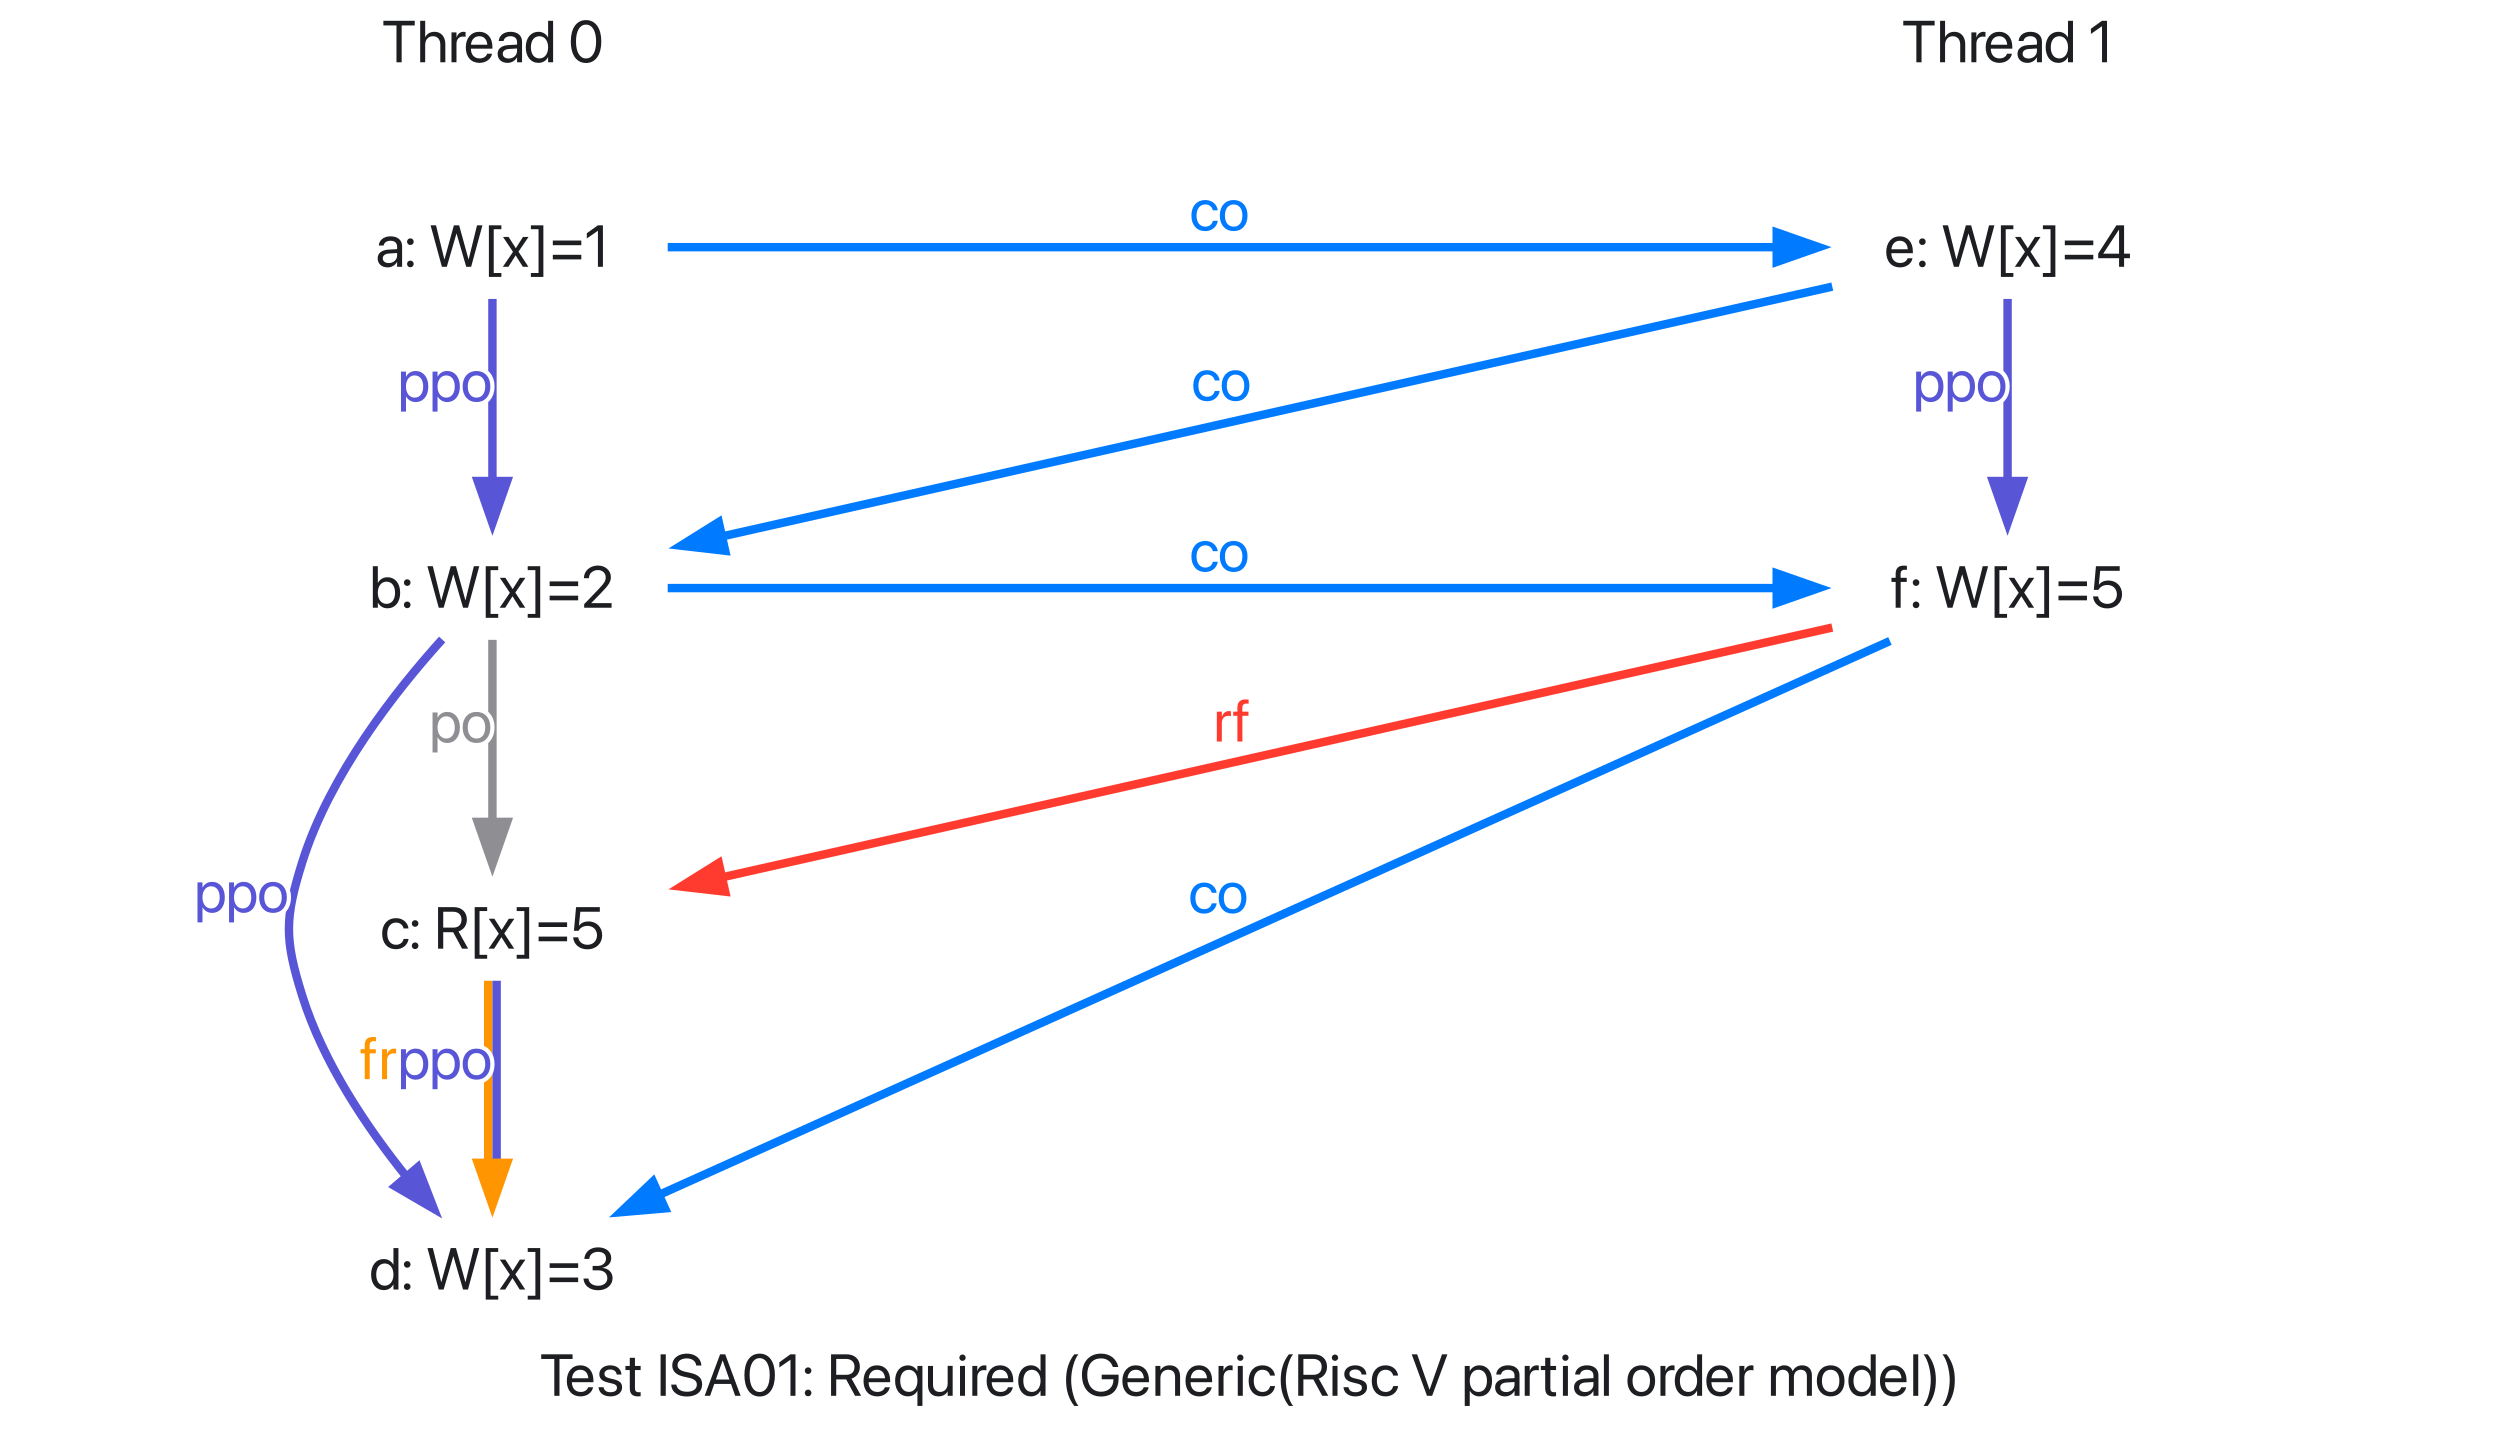 <svg xmlns="http://www.w3.org/2000/svg" xmlns:xlink="http://www.w3.org/1999/xlink" width="594" height="340"><defs><path id="c" d="M3.453 0h1.23v-8.758h3.11v-1.105H.343v1.105h3.11Zm0 0"/><path id="d" d="M3.7.137c1.55 0 2.714-.93 2.945-2.106l.015-.07H5.488l-.02.062c-.202.61-.84 1.059-1.741 1.059-1.266 0-2.07-.852-2.098-2.316h5.117v-.438c0-2.133-1.18-3.574-3.121-3.574s-3.2 1.512-3.2 3.71v.009C.426-1.293 1.657.137 3.7.137m-.083-6.332c1.04 0 1.805.652 1.922 2.03H1.65c.128-1.323.937-2.03 1.968-2.03m0 0"/><path id="e" d="M3.297.137c1.586 0 2.762-.875 2.762-2.121v-.004c0-1.012-.52-1.582-1.957-1.93l-1.13-.273c-.784-.192-1.105-.528-1.105-1.012v-.008c0-.629.531-1.043 1.395-1.043.883 0 1.406.457 1.504 1.149l.007.046h1.133l-.008-.09C5.813-6.335 4.82-7.245 3.262-7.245c-1.54 0-2.614.867-2.614 2.09v.008c0 1.027.653 1.648 1.993 1.968l1.125.274c.808.199 1.074.484 1.074 1v.004c0 .644-.574 1.047-1.54 1.047-.968 0-1.495-.418-1.64-1.13l-.012-.066H.457l.008.063C.609-.718 1.62.137 3.297.137m0 0"/><path id="f" d="M3.082.137c.234 0 .488-.028.637-.047v-.965c-.102.008-.239.027-.383.027-.637 0-.969-.21-.969-.972v-4.305H3.72v-.984H2.367v-1.922h-1.23v1.922H.097v.984h1.04v4.313c0 1.359.64 1.949 1.945 1.949m0 0"/><path id="h" d="M.957 0h1.23v-9.863H.958Zm0 0"/><path id="i" d="M4.184.164c2.257 0 3.644-1.11 3.644-2.86v-.003c0-1.504-.848-2.324-2.871-2.77l-1.094-.238c-1.285-.281-1.879-.79-1.879-1.594v-.008c0-.949.86-1.578 2.18-1.586 1.25 0 2.09.594 2.242 1.602l.012.094h1.23l-.003-.102c-.11-1.613-1.52-2.726-3.446-2.726-2.031 0-3.469 1.132-3.472 2.754v.007c0 1.442.902 2.309 2.828 2.735l1.093.238c1.356.3 1.922.785 1.922 1.652v.008c0 1.02-.894 1.66-2.316 1.66-1.43 0-2.387-.605-2.531-1.597l-.012-.098H.48l.003.098C.61-.883 2.051.164 4.184.164m0 0"/><path id="j" d="M.172 0h1.293l.996-2.824h3.973L7.43 0h1.293L5.059-9.863H3.844Zm4.266-8.387h.027L6.063-3.87H2.836Zm0 0"/><path id="k" d="M4.238.164c2.27 0 3.63-1.96 3.63-5.094v-.011c0-3.133-1.36-5.086-3.63-5.086S.621-8.074.621-4.941v.011C.621-1.797 1.97.164 4.238.164m0-1.074C2.734-.91 1.86-2.453 1.86-4.93v-.011c0-2.477.875-4.008 2.38-4.008 1.503 0 2.394 1.531 2.394 4.008v.011c0 2.477-.89 4.02-2.395 4.02m0 0"/><path id="l" d="M3.316 0h1.188v-9.863H3.3L.676-7.977v1.235L3.289-8.56h.027Zm0 0"/><path id="m" d="M1.504-5.195a.774.774 0 0 0 .781-.782.77.77 0 0 0-.781-.777.767.767 0 0 0-.777.777c0 .438.34.782.777.782m0 5.293a.774.774 0 0 0 .781-.782.774.774 0 0 0-.781-.78.77.77 0 0 0-.777.78c0 .438.34.782.777.782m0 0"/><path id="n" d="M.957 0h1.23v-3.902h2.36L6.66 0h1.442L5.816-4.094c1.23-.39 1.985-1.449 1.985-2.816v-.016c0-1.777-1.246-2.937-3.145-2.937H.957Zm1.23-4.992V-8.77h2.305c1.266 0 2.035.696 2.035 1.872v.015c0 1.207-.715 1.89-1.98 1.89Zm0 0"/><path id="o" d="M5.73 2.395h1.188V-7.11H5.73v1.203h-.027c-.437-.785-1.23-1.328-2.238-1.328C1.66-7.234.425-5.79.425-3.57v.007C.426-1.328 1.649.126 3.438.126c1.02 0 1.84-.5 2.266-1.281h.027ZM3.7-.93c-1.266 0-2.06-1.004-2.06-2.632v-.008c0-1.59.794-2.61 2.06-2.61 1.202 0 2.03 1.032 2.03 2.61v.007C5.73-1.968 4.91-.93 3.7-.93m0 0"/><path id="p" d="M3.2.137c1.081 0 1.804-.485 2.187-1.149h.027V0h1.191v-7.11h-1.19v4.184c0 1.211-.731 2.008-1.852 2.008-1.094 0-1.633-.633-1.633-1.789v-4.402H.738v4.613C.738-.875 1.641.137 3.2.137m0 0"/><path id="q" d="M1.441-8.312a.744.744 0 0 0 .746-.747.74.74 0 0 0-.746-.746.74.74 0 0 0-.742.746c0 .41.332.746.742.746M.848 0h1.191v-7.11H.848Zm0 0"/><path id="r" d="M.773 0h1.188v-4.39c0-1.079.601-1.723 1.527-1.723.285 0 .54.035.633.07v-1.156c-.094-.012-.273-.047-.476-.047-.801 0-1.415.52-1.657 1.34h-.027V-7.11H.773Zm0 0"/><path id="s" d="M3.445.137c1.02 0 1.813-.512 2.258-1.34h.027V0h1.188v-9.863H5.73v3.941h-.027c-.445-.82-1.273-1.324-2.277-1.324-1.785 0-3 1.441-3 3.684v.007c0 2.243 1.203 3.692 3.02 3.692M3.68-.918c-1.258 0-2.04-1.004-2.04-2.637v-.007c0-1.622.782-2.633 2.04-2.633 1.195 0 2.054 1.047 2.054 2.633v.007c0 1.594-.851 2.637-2.054 2.637m0 0"/><path id="t" d="M3.242 2.395h.996c-.984-1.145-1.73-3.852-1.73-6.133 0-2.285.746-4.985 1.73-6.125h-.996C1.906-8.168 1.301-6.172 1.301-3.738c0 2.433.605 4.441 1.941 6.133m0 0"/><path id="u" d="M5.094.164c2.633 0 4.183-1.578 4.183-4.246v-.938H5.266v1.082h2.78v.176c0 1.657-1.202 2.79-2.952 2.79-2.012 0-3.262-1.532-3.262-4.012v-.008c0-2.434 1.23-3.903 3.262-3.903 1.386 0 2.343.72 2.8 1.97l.028.073h1.293L9.18-6.98c-.457-1.743-1.817-3.047-4.086-3.047-2.754 0-4.52 1.953-4.52 5.035v.008C.574-1.84 2.34.164 5.094.164m0 0"/><path id="v" d="M.773 0h1.188v-4.184c0-1.21.734-2.011 1.855-2.011 1.094 0 1.633.636 1.633 1.793V0h1.188v-4.613c0-1.621-.903-2.633-2.461-2.633-1.078 0-1.805.484-2.188 1.148h-.027v-1.011H.773Zm0 0"/><path id="w" d="M3.719.137c1.605 0 2.777-1.047 2.969-2.399l.003-.05H5.523l-.011.054c-.2.793-.82 1.34-1.793 1.34-1.23 0-2.078-.977-2.078-2.629v-.008c0-1.613.828-2.64 2.066-2.64 1.043 0 1.617.629 1.797 1.34l.012.054H6.68l-.008-.054C6.523-6.07 5.477-7.246 3.707-7.246 1.73-7.246.426-5.812.426-3.57v.007c0 2.262 1.277 3.7 3.293 3.7m0 0"/><path id="x" d="M3.809 0h1.214L8.66-9.863H7.371L4.43-1.477h-.028L1.465-9.863H.172Zm0 0"/><path id="y" d="M.773 2.395h1.188v-3.586h.027C2.434-.371 3.262.137 4.266.137c1.785 0 3-1.442 3-3.684v-.008c0-2.242-1.203-3.691-3.02-3.691-1.02 0-1.812.512-2.258 1.34h-.027V-7.11H.773ZM4.012-.918c-1.196 0-2.055-1.043-2.055-2.629v-.008c0-1.593.852-2.64 2.055-2.64 1.258 0 2.039 1.008 2.039 2.64v.008c0 1.617-.781 2.629-2.04 2.629m0 0"/><path id="z" d="M2.852.137c.949 0 1.804-.512 2.222-1.293h.028V0h1.187v-4.914c0-1.422-1.05-2.332-2.734-2.332-1.676 0-2.692.941-2.797 2.113l-.004.074h1.148l.012-.062c.137-.637.711-1.074 1.629-1.074.988 0 1.559.527 1.559 1.394v.598l-2.04.113C1.43-3.992.485-3.234.485-2.023v.011c0 1.293.954 2.149 2.368 2.149M1.703-2.012v-.011c0-.664.547-1.086 1.496-1.141l1.903-.117v.582c0 1.031-.864 1.804-1.985 1.804-.855 0-1.414-.433-1.414-1.117m0 0"/><path id="A" d="M.836 0h1.187v-9.863H.836Zm0 0"/><path id="B" d="M3.719.137c1.96 0 3.289-1.422 3.289-3.692v-.015c0-2.27-1.332-3.676-3.297-3.676C1.75-7.246.426-5.832.426-3.57v.015C.426-1.293 1.742.137 3.719.137m.008-1.055c-1.258 0-2.086-.96-2.086-2.637v-.015c0-1.66.836-2.625 2.07-2.625 1.258 0 2.078.957 2.078 2.625v.015c0 1.668-.812 2.637-2.062 2.637m0 0"/><path id="C" d="M.773 0h1.188v-4.457c0-.992.684-1.738 1.629-1.738.883 0 1.457.57 1.457 1.43V0h1.187v-4.52c0-.968.664-1.675 1.606-1.675.937 0 1.476.582 1.476 1.558V0h1.192v-4.91c0-1.414-.91-2.336-2.317-2.336-1 0-1.832.512-2.23 1.367h-.027c-.309-.867-1.024-1.367-1.997-1.367-.914 0-1.624.473-1.949 1.176h-.027v-1.04H.773Zm0 0"/><path id="D" d="M1.273 2.395c1.332-1.692 1.942-3.7 1.942-6.133 0-2.434-.61-4.43-1.942-6.125h-1c.985 1.14 1.73 3.84 1.73 6.125 0 2.281-.745 4.988-1.73 6.133Zm0 0"/><path id="E" d="M.836 0h1.187v-4.148c0-1.211.73-2.047 1.832-2.047 1.11 0 1.766.761 1.766 2.047V0H6.81v-4.355c0-1.723-1.032-2.891-2.543-2.891-1.059 0-1.832.473-2.215 1.27h-.028v-3.887H.836Zm0 0"/><path id="F" d="M2.996 0h1.16l2.297-7.902h.027L8.777 0h1.164l2.684-9.863H11.34L9.352-1.766h-.028L7.09-9.863H5.844L3.609-1.766h-.027L1.594-9.863H.309Zm0 0"/><path id="G" d="M1.41 2.395h2.965v-.926H2.559V-8.934h1.816v-.93H1.41Zm0 0"/><path id="H" d="M.219 0h1.32l1.715-2.707h.027L4.984 0h1.32L3.938-3.602l2.399-3.507H5.012L3.324-4.445h-.027L1.586-7.11H.262L2.64-3.555Zm0 0"/><path id="I" d="M3.105 2.395V-9.863H.137v.93h1.82V1.468H.137v.926Zm0 0"/><path id="J" d="M.848-5.14h6.77v-1.11H.847Zm0 3.382h6.77v-1.105H.847Zm0 0"/><path id="K" d="M4.309.137c1.816 0 3.02-1.45 3.02-3.692v-.007c0-2.243-1.216-3.684-3-3.684-1.005 0-1.833.504-2.278 1.324h-.028v-3.941H.836V0h1.187v-1.203h.028c.445.828 1.238 1.34 2.258 1.34M4.074-.918c-1.203 0-2.058-1.043-2.058-2.637v-.007c0-1.586.863-2.633 2.058-2.633 1.258 0 2.04 1.011 2.04 2.633v.007c0 1.633-.782 2.637-2.04 2.637m0 0"/><path id="L" d="M.8 0H7.31v-1.094h-4.82v-.027l2.343-2.406C6.645-5.38 7.145-6.195 7.145-7.273v-.016c0-1.543-1.305-2.738-3.09-2.738-1.84 0-3.317 1.261-3.317 2.972v.04H1.93v-.032c0-1.062.914-1.91 2.144-1.91 1.074 0 1.832.727 1.84 1.73v.016c0 .82-.309 1.352-1.64 2.738L.8-.848Zm0 0"/><path id="M" d="M5.488 0H6.68v-2.05h1.394v-1.083H6.68v-6.73H4.86L.534-3.164v1.113h4.953ZM1.75-3.133v-.027l3.7-5.652h.038v5.68Zm0 0"/><path id="N" d="M4.191.164C6.242.164 7.7-1.219 7.703-3.19v-.016c0-1.895-1.367-3.266-3.258-3.266-.957 0-1.777.356-2.242 1.016h-.027l.332-3.313h4.637v-1.093H1.496L.992-4.238h1.086c.129-.227.29-.418.465-.582.437-.395 1.012-.594 1.684-.594 1.304 0 2.242.93 2.246 2.226v.016c0 1.324-.93 2.254-2.27 2.254-1.18 0-2.055-.742-2.18-1.723l-.007-.054H.809l.003.078C.958-1.012 2.306.164 4.193.164m0 0"/><path id="O" d="M4.121.164c1.977 0 3.426-1.219 3.426-2.863v-.016c0-1.402-.977-2.297-2.414-2.418v-.027c1.23-.262 2.094-1.094 2.094-2.313v-.011c0-1.5-1.239-2.543-3.118-2.543-1.847 0-3.117 1.07-3.273 2.68l-.008.066h1.184l.004-.067c.105-1 .93-1.613 2.093-1.613 1.204 0 1.88.594 1.88 1.625v.016c0 .984-.821 1.707-1.997 1.707H2.81v1.039h1.238c1.383 0 2.25.676 2.25 1.886v.016c0 1.043-.883 1.77-2.176 1.77-1.312 0-2.2-.672-2.3-1.641l-.008-.07H.629l.008.082C.766-.973 2.086.164 4.12.164m0 0"/><path id="P" d="M1.156 0h1.188v-6.125h1.449v-.984H2.332v-.868c0-.707.328-1.039.984-1.039.184 0 .368.004.512.028v-.965A5 5 0 0 0 3.105-10c-1.312 0-1.949.648-1.949 2.016v.875H.164v.984h.992Zm0 0"/></defs><path fill="none" stroke="#5856D6" stroke-miterlimit="10" stroke-width="2" d="M117 71.027v43.633"/><path fill="#5856D6" stroke="#5856D6" stroke-miterlimit="10" stroke-width="2" d="m120.5 114.281-3.5 10-3.5-10Zm0 0"/><path fill="none" stroke="#007AFF" stroke-miterlimit="10" stroke-width="2" d="M158.648 58.727h263.657"/><path fill="#007AFF" stroke="#007AFF" stroke-miterlimit="10" stroke-width="2" d="m422.145 55.227 10 3.5-10 3.5Zm0 0"/><path fill="none" stroke="#8E8E93" stroke-miterlimit="10" stroke-width="2" d="M117 152.027v43.633"/><path fill="#8E8E93" stroke="#8E8E93" stroke-miterlimit="10" stroke-width="2" d="m120.5 195.281-3.5 10-3.5-10Zm0 0"/><path fill="none" stroke="#5856D6" stroke-miterlimit="10" stroke-width="2" d="M105.055 151.938c-11.063 12.238-26.758 32.199-33.254 52.96-4.2 13.426-4.2 18.227 0 31.653 4.972 15.898 15.34 31.324 24.89 43.172"/><path fill="#5856D6" stroke="#5856D6" stroke-miterlimit="10" stroke-width="2" d="m99.254 277.336 3.836 9.875-9.16-5.328Zm0 0"/><path fill="none" stroke="#007AFF" stroke-miterlimit="10" stroke-width="2" d="M158.648 139.727h263.657"/><path fill="#007AFF" stroke="#007AFF" stroke-miterlimit="10" stroke-width="2" d="m422.145 136.227 10 3.5-10 3.5Zm0 0"/><path fill="none" stroke="#FF9500" stroke-miterlimit="10" stroke-width="2" d="M116 233.027v43.633"/><path fill="none" stroke="#5856D6" stroke-miterlimit="10" stroke-width="2" d="M118 233.027v43.633"/><path fill="#FF9500" stroke="#FF9500" stroke-miterlimit="10" stroke-width="2" d="m120.5 276.281-3.5 10-3.5-10Zm0 0"/><path fill="none" stroke="#007AFF" stroke-miterlimit="10" stroke-width="2" d="M435.352 68.098c-65.301 14.691-191.774 43.148-264.106 59.422"/><path fill="#007AFF" stroke="#007AFF" stroke-miterlimit="10" stroke-width="2" d="m172.305 130.867-10.524-1.219 8.989-5.609Zm0 0"/><path fill="none" stroke="#5856D6" stroke-miterlimit="10" stroke-width="2" d="M477 71.027v43.633"/><path fill="#5856D6" stroke="#5856D6" stroke-miterlimit="10" stroke-width="2" d="m480.5 114.281-3.5 10-3.5-10Zm0 0"/><path fill="none" stroke="#FF3B30" stroke-miterlimit="10" stroke-width="2" d="M435.352 149.098c-65.301 14.691-191.774 43.148-264.106 59.422"/><path fill="#FF3B30" stroke="#FF3B30" stroke-miterlimit="10" stroke-width="2" d="m172.305 211.867-10.524-1.219 8.989-5.609Zm0 0"/><path fill="none" stroke="#007AFF" stroke-miterlimit="10" stroke-width="2" d="M449.05 152.3 156.564 283.923"/><path fill="#007AFF" stroke="#007AFF" stroke-miterlimit="10" stroke-width="2" d="m158 287.113-10.555.91 7.684-7.293Zm0 0"/><g fill="none" stroke="#FFF" stroke-linecap="round" stroke-linejoin="round" stroke-width="2"><use xlink:href="#c" x="128.25" y="331.648"/><use xlink:href="#d" x="134.25" y="331.648"/><use xlink:href="#e" x="141.75" y="331.648"/><use xlink:href="#f" x="148.5" y="331.648"/><use xlink:href="#g" x="153" y="331.648"/><use xlink:href="#h" x="156" y="331.648"/><use xlink:href="#i" x="159" y="331.648"/><use xlink:href="#j" x="167.25" y="331.648"/><use xlink:href="#k" x="176.25" y="331.648"/><use xlink:href="#l" x="184.5" y="331.648"/><use xlink:href="#m" x="190.5" y="331.648"/><use xlink:href="#g" x="193.5" y="331.648"/><use xlink:href="#n" x="196.5" y="331.648"/><use xlink:href="#d" x="204.75" y="331.648"/><use xlink:href="#o" x="212.25" y="331.648"/><use xlink:href="#p" x="219.75" y="331.648"/><use xlink:href="#q" x="227.25" y="331.648"/><use xlink:href="#r" x="230.25" y="331.648"/><use xlink:href="#d" x="234" y="331.648"/><use xlink:href="#s" x="241.5" y="331.648"/><use xlink:href="#g" x="249" y="331.648"/><use xlink:href="#t" x="252" y="331.648"/><use xlink:href="#u" x="256.5" y="331.648"/><use xlink:href="#d" x="266.25" y="331.648"/><use xlink:href="#v" x="273.75" y="331.648"/><use xlink:href="#d" x="281.25" y="331.648"/><use xlink:href="#r" x="288.75" y="331.648"/><use xlink:href="#q" x="293.25" y="331.648"/><use xlink:href="#w" x="296.25" y="331.648"/><use xlink:href="#t" x="303" y="331.648"/><use xlink:href="#n" x="307.5" y="331.648"/><use xlink:href="#q" x="315.75" y="331.648"/><use xlink:href="#e" x="318.75" y="331.648"/><use xlink:href="#w" x="325.5" y="331.648"/><use xlink:href="#g" x="332.25" y="331.648"/><use xlink:href="#x" x="335.25" y="331.648"/><use xlink:href="#g" x="344.25" y="331.648"/><use xlink:href="#y" x="347.25" y="331.648"/><use xlink:href="#z" x="354.75" y="331.648"/><use xlink:href="#r" x="361.5" y="331.648"/><use xlink:href="#f" x="366" y="331.648"/><use xlink:href="#q" x="370.5" y="331.648"/><use xlink:href="#z" x="373.5" y="331.648"/><use xlink:href="#A" x="380.25" y="331.648"/><use xlink:href="#g" x="383.25" y="331.648"/><use xlink:href="#B" x="386.25" y="331.648"/><use xlink:href="#r" x="393.75" y="331.648"/><use xlink:href="#s" x="397.5" y="331.648"/><use xlink:href="#d" x="405" y="331.648"/><use xlink:href="#r" x="412.5" y="331.648"/><use xlink:href="#g" x="417" y="331.648"/><use xlink:href="#C" x="420" y="331.648"/><use xlink:href="#B" x="431.25" y="331.648"/><use xlink:href="#s" x="438.75" y="331.648"/><use xlink:href="#d" x="446.25" y="331.648"/><use xlink:href="#A" x="453.75" y="331.648"/><use xlink:href="#D" x="456.75" y="331.648"/><use xlink:href="#D" x="461.25" y="331.648"/></g><g fill="#1C1E21"><use xlink:href="#c" x="128.25" y="331.648"/><use xlink:href="#d" x="134.25" y="331.648"/><use xlink:href="#e" x="141.75" y="331.648"/><use xlink:href="#f" x="148.5" y="331.648"/><use xlink:href="#g" x="153" y="331.648"/><use xlink:href="#h" x="156" y="331.648"/><use xlink:href="#i" x="159" y="331.648"/><use xlink:href="#j" x="167.25" y="331.648"/><use xlink:href="#k" x="176.25" y="331.648"/><use xlink:href="#l" x="184.5" y="331.648"/><use xlink:href="#m" x="190.5" y="331.648"/><use xlink:href="#g" x="193.5" y="331.648"/><use xlink:href="#n" x="196.5" y="331.648"/><use xlink:href="#d" x="204.75" y="331.648"/><use xlink:href="#o" x="212.25" y="331.648"/><use xlink:href="#p" x="219.75" y="331.648"/><use xlink:href="#q" x="227.25" y="331.648"/><use xlink:href="#r" x="230.25" y="331.648"/><use xlink:href="#d" x="234" y="331.648"/><use xlink:href="#s" x="241.5" y="331.648"/><use xlink:href="#g" x="249" y="331.648"/><use xlink:href="#t" x="252" y="331.648"/><use xlink:href="#u" x="256.5" y="331.648"/><use xlink:href="#d" x="266.25" y="331.648"/><use xlink:href="#v" x="273.75" y="331.648"/><use xlink:href="#d" x="281.25" y="331.648"/><use xlink:href="#r" x="288.75" y="331.648"/><use xlink:href="#q" x="293.25" y="331.648"/><use xlink:href="#w" x="296.25" y="331.648"/><use xlink:href="#t" x="303" y="331.648"/><use xlink:href="#n" x="307.5" y="331.648"/><use xlink:href="#q" x="315.75" y="331.648"/><use xlink:href="#e" x="318.75" y="331.648"/><use xlink:href="#w" x="325.5" y="331.648"/><use xlink:href="#g" x="332.25" y="331.648"/><use xlink:href="#x" x="335.25" y="331.648"/><use xlink:href="#g" x="344.25" y="331.648"/><use xlink:href="#y" x="347.25" y="331.648"/><use xlink:href="#z" x="354.75" y="331.648"/><use xlink:href="#r" x="361.5" y="331.648"/><use xlink:href="#f" x="366" y="331.648"/><use xlink:href="#q" x="370.5" y="331.648"/><use xlink:href="#z" x="373.5" y="331.648"/><use xlink:href="#A" x="380.25" y="331.648"/><use xlink:href="#g" x="383.25" y="331.648"/><use xlink:href="#B" x="386.25" y="331.648"/><use xlink:href="#r" x="393.75" y="331.648"/><use xlink:href="#s" x="397.5" y="331.648"/><use xlink:href="#d" x="405" y="331.648"/><use xlink:href="#r" x="412.5" y="331.648"/><use xlink:href="#g" x="417" y="331.648"/><use xlink:href="#C" x="420" y="331.648"/><use xlink:href="#B" x="431.25" y="331.648"/><use xlink:href="#s" x="438.75" y="331.648"/><use xlink:href="#d" x="446.25" y="331.648"/><use xlink:href="#A" x="453.75" y="331.648"/><use xlink:href="#D" x="456.75" y="331.648"/><use xlink:href="#D" x="461.25" y="331.648"/></g><g fill="none" stroke="#FFF" stroke-linecap="round" stroke-linejoin="round" stroke-width="2"><use xlink:href="#c" x="90.75" y="14.801"/><use xlink:href="#E" x="99" y="14.801"/><use xlink:href="#r" x="106.5" y="14.801"/><use xlink:href="#d" x="110.25" y="14.801"/><use xlink:href="#z" x="117.75" y="14.801"/><use xlink:href="#s" x="124.5" y="14.801"/><use xlink:href="#g" x="132" y="14.801"/><use xlink:href="#k" x="135" y="14.801"/></g><g fill="#1C1E21"><use xlink:href="#c" x="90.75" y="14.801"/><use xlink:href="#E" x="99" y="14.801"/><use xlink:href="#r" x="106.5" y="14.801"/><use xlink:href="#d" x="110.25" y="14.801"/><use xlink:href="#z" x="117.75" y="14.801"/><use xlink:href="#s" x="124.5" y="14.801"/><use xlink:href="#g" x="132" y="14.801"/><use xlink:href="#k" x="135" y="14.801"/></g><g fill="none" stroke="#FFF" stroke-linecap="round" stroke-linejoin="round" stroke-width="2"><use xlink:href="#z" x="89.25" y="63.398"/><use xlink:href="#m" x="96" y="63.398"/><use xlink:href="#g" x="99" y="63.398"/><use xlink:href="#F" x="102" y="63.398"/><use xlink:href="#G" x="114.75" y="63.398"/><use xlink:href="#H" x="119.25" y="63.398"/><use xlink:href="#I" x="126" y="63.398"/><use xlink:href="#J" x="130.5" y="63.398"/><use xlink:href="#l" x="138.75" y="63.398"/></g><g fill="#1C1E21"><use xlink:href="#z" x="89.25" y="63.398"/><use xlink:href="#m" x="96" y="63.398"/><use xlink:href="#g" x="99" y="63.398"/><use xlink:href="#F" x="102" y="63.398"/><use xlink:href="#G" x="114.75" y="63.398"/><use xlink:href="#H" x="119.25" y="63.398"/><use xlink:href="#I" x="126" y="63.398"/><use xlink:href="#J" x="130.5" y="63.398"/><use xlink:href="#l" x="138.75" y="63.398"/></g><g fill="none" stroke="#FFF" stroke-linecap="round" stroke-linejoin="round" stroke-width="2"><use xlink:href="#K" x="87.75" y="144.398"/><use xlink:href="#m" x="95.25" y="144.398"/><use xlink:href="#g" x="98.25" y="144.398"/><use xlink:href="#F" x="101.25" y="144.398"/><use xlink:href="#G" x="114" y="144.398"/><use xlink:href="#H" x="118.5" y="144.398"/><use xlink:href="#I" x="125.25" y="144.398"/><use xlink:href="#J" x="129.75" y="144.398"/><use xlink:href="#L" x="138" y="144.398"/></g><g fill="#1C1E21"><use xlink:href="#K" x="87.75" y="144.398"/><use xlink:href="#m" x="95.25" y="144.398"/><use xlink:href="#g" x="98.25" y="144.398"/><use xlink:href="#F" x="101.25" y="144.398"/><use xlink:href="#G" x="114" y="144.398"/><use xlink:href="#H" x="118.5" y="144.398"/><use xlink:href="#I" x="125.25" y="144.398"/><use xlink:href="#J" x="129.75" y="144.398"/><use xlink:href="#L" x="138" y="144.398"/></g><g fill="none" stroke="#FFF" stroke-linecap="round" stroke-linejoin="round" stroke-width="2"><use xlink:href="#y" x="94.5" y="95.395"/><use xlink:href="#y" x="102" y="95.395"/><use xlink:href="#B" x="109.5" y="95.395"/></g><g fill="#5856D6"><use xlink:href="#y" x="94.5" y="95.395"/><use xlink:href="#y" x="102" y="95.395"/><use xlink:href="#B" x="109.5" y="95.395"/></g><g fill="none" stroke="#FFF" stroke-linecap="round" stroke-linejoin="round" stroke-width="2"><use xlink:href="#d" x="447.75" y="63.398"/><use xlink:href="#m" x="455.25" y="63.398"/><use xlink:href="#g" x="458.25" y="63.398"/><use xlink:href="#F" x="461.25" y="63.398"/><use xlink:href="#G" x="474" y="63.398"/><use xlink:href="#H" x="478.5" y="63.398"/><use xlink:href="#I" x="485.25" y="63.398"/><use xlink:href="#J" x="489.75" y="63.398"/><use xlink:href="#M" x="498" y="63.398"/></g><g fill="#1C1E21"><use xlink:href="#d" x="447.75" y="63.398"/><use xlink:href="#m" x="455.25" y="63.398"/><use xlink:href="#g" x="458.25" y="63.398"/><use xlink:href="#F" x="461.25" y="63.398"/><use xlink:href="#G" x="474" y="63.398"/><use xlink:href="#H" x="478.5" y="63.398"/><use xlink:href="#I" x="485.25" y="63.398"/><use xlink:href="#J" x="489.75" y="63.398"/><use xlink:href="#M" x="498" y="63.398"/></g><g fill="none" stroke="#FFF" stroke-linecap="round" stroke-linejoin="round" stroke-width="2"><use xlink:href="#w" x="282.652" y="54.773"/><use xlink:href="#B" x="289.402" y="54.773"/></g><g fill="#007AFF"><use xlink:href="#w" x="282.652" y="54.773"/><use xlink:href="#B" x="289.402" y="54.773"/></g><g fill="none" stroke="#FFF" stroke-linecap="round" stroke-linejoin="round" stroke-width="2"><use xlink:href="#w" x="90.375" y="225.398"/><use xlink:href="#m" x="97.125" y="225.398"/><use xlink:href="#g" x="100.125" y="225.398"/><use xlink:href="#n" x="103.125" y="225.398"/><use xlink:href="#G" x="111.375" y="225.398"/><use xlink:href="#H" x="115.875" y="225.398"/><use xlink:href="#I" x="122.625" y="225.398"/><use xlink:href="#J" x="127.125" y="225.398"/><use xlink:href="#N" x="135.375" y="225.398"/></g><g fill="#1C1E21"><use xlink:href="#w" x="90.375" y="225.398"/><use xlink:href="#m" x="97.125" y="225.398"/><use xlink:href="#g" x="100.125" y="225.398"/><use xlink:href="#n" x="103.125" y="225.398"/><use xlink:href="#G" x="111.375" y="225.398"/><use xlink:href="#H" x="115.875" y="225.398"/><use xlink:href="#I" x="122.625" y="225.398"/><use xlink:href="#J" x="127.125" y="225.398"/><use xlink:href="#N" x="135.375" y="225.398"/></g><g fill="none" stroke="#FFF" stroke-linecap="round" stroke-linejoin="round" stroke-width="2"><use xlink:href="#y" x="102" y="176.395"/><use xlink:href="#B" x="109.5" y="176.395"/></g><g fill="#8E8E93"><use xlink:href="#y" x="102" y="176.395"/><use xlink:href="#B" x="109.5" y="176.395"/></g><g fill="none" stroke="#FFF" stroke-linecap="round" stroke-linejoin="round" stroke-width="2"><use xlink:href="#s" x="87.75" y="306.398"/><use xlink:href="#m" x="95.25" y="306.398"/><use xlink:href="#g" x="98.25" y="306.398"/><use xlink:href="#F" x="101.25" y="306.398"/><use xlink:href="#G" x="114" y="306.398"/><use xlink:href="#H" x="118.5" y="306.398"/><use xlink:href="#I" x="125.25" y="306.398"/><use xlink:href="#J" x="129.75" y="306.398"/><use xlink:href="#O" x="138" y="306.398"/></g><g fill="#1C1E21"><use xlink:href="#s" x="87.75" y="306.398"/><use xlink:href="#m" x="95.25" y="306.398"/><use xlink:href="#g" x="98.25" y="306.398"/><use xlink:href="#F" x="101.25" y="306.398"/><use xlink:href="#G" x="114" y="306.398"/><use xlink:href="#H" x="118.5" y="306.398"/><use xlink:href="#I" x="125.25" y="306.398"/><use xlink:href="#J" x="129.75" y="306.398"/><use xlink:href="#O" x="138" y="306.398"/></g><g fill="none" stroke="#FFF" stroke-linecap="round" stroke-linejoin="round" stroke-width="2"><use xlink:href="#y" x="46.148" y="216.773"/><use xlink:href="#y" x="53.648" y="216.773"/><use xlink:href="#B" x="61.148" y="216.773"/></g><g fill="#5856D6"><use xlink:href="#y" x="46.148" y="216.773"/><use xlink:href="#y" x="53.648" y="216.773"/><use xlink:href="#B" x="61.148" y="216.773"/></g><g fill="none" stroke="#FFF" stroke-linecap="round" stroke-linejoin="round" stroke-width="2"><use xlink:href="#P" x="449.25" y="144.398"/><use xlink:href="#m" x="453.75" y="144.398"/><use xlink:href="#g" x="456.75" y="144.398"/><use xlink:href="#F" x="459.75" y="144.398"/><use xlink:href="#G" x="472.5" y="144.398"/><use xlink:href="#H" x="477" y="144.398"/><use xlink:href="#I" x="483.75" y="144.398"/><use xlink:href="#J" x="488.25" y="144.398"/><use xlink:href="#N" x="496.5" y="144.398"/></g><g fill="#1C1E21"><use xlink:href="#P" x="449.25" y="144.398"/><use xlink:href="#m" x="453.75" y="144.398"/><use xlink:href="#g" x="456.75" y="144.398"/><use xlink:href="#F" x="459.75" y="144.398"/><use xlink:href="#G" x="472.5" y="144.398"/><use xlink:href="#H" x="477" y="144.398"/><use xlink:href="#I" x="483.75" y="144.398"/><use xlink:href="#J" x="488.25" y="144.398"/><use xlink:href="#N" x="496.5" y="144.398"/></g><g fill="none" stroke="#FFF" stroke-linecap="round" stroke-linejoin="round" stroke-width="2"><use xlink:href="#w" x="282.652" y="135.773"/><use xlink:href="#B" x="289.402" y="135.773"/></g><g fill="#007AFF"><use xlink:href="#w" x="282.652" y="135.773"/><use xlink:href="#B" x="289.402" y="135.773"/></g><g fill="none" stroke="#FFF" stroke-linecap="round" stroke-linejoin="round" stroke-width="2"><use xlink:href="#P" x="85.5" y="256.395"/><use xlink:href="#r" x="90" y="256.395"/></g><g fill="#FF9500"><use xlink:href="#P" x="85.5" y="256.395"/><use xlink:href="#r" x="90" y="256.395"/></g><g fill="none" stroke="#FFF" stroke-linecap="round" stroke-linejoin="round" stroke-width="2"><use xlink:href="#y" x="94.5" y="256.395"/><use xlink:href="#y" x="102" y="256.395"/><use xlink:href="#B" x="109.5" y="256.395"/></g><g fill="#5856D6"><use xlink:href="#y" x="94.5" y="256.395"/><use xlink:href="#y" x="102" y="256.395"/><use xlink:href="#B" x="109.5" y="256.395"/></g><g fill="none" stroke="#FFF" stroke-linecap="round" stroke-linejoin="round" stroke-width="2"><use xlink:href="#c" x="451.875" y="14.801"/><use xlink:href="#E" x="460.125" y="14.801"/><use xlink:href="#r" x="467.625" y="14.801"/><use xlink:href="#d" x="471.375" y="14.801"/><use xlink:href="#z" x="478.875" y="14.801"/><use xlink:href="#s" x="485.625" y="14.801"/><use xlink:href="#g" x="493.125" y="14.801"/><use xlink:href="#l" x="496.125" y="14.801"/></g><g fill="#1C1E21"><use xlink:href="#c" x="451.875" y="14.801"/><use xlink:href="#E" x="460.125" y="14.801"/><use xlink:href="#r" x="467.625" y="14.801"/><use xlink:href="#d" x="471.375" y="14.801"/><use xlink:href="#z" x="478.875" y="14.801"/><use xlink:href="#s" x="485.625" y="14.801"/><use xlink:href="#g" x="493.125" y="14.801"/><use xlink:href="#l" x="496.125" y="14.801"/></g><g fill="none" stroke="#FFF" stroke-linecap="round" stroke-linejoin="round" stroke-width="2"><use xlink:href="#w" x="283.098" y="95.195"/><use xlink:href="#B" x="289.848" y="95.195"/></g><g fill="#007AFF"><use xlink:href="#w" x="283.098" y="95.195"/><use xlink:href="#B" x="289.848" y="95.195"/></g><g fill="none" stroke="#FFF" stroke-linecap="round" stroke-linejoin="round" stroke-width="2"><use xlink:href="#y" x="454.5" y="95.395"/><use xlink:href="#y" x="462" y="95.395"/><use xlink:href="#B" x="469.5" y="95.395"/></g><g fill="#5856D6"><use xlink:href="#y" x="454.5" y="95.395"/><use xlink:href="#y" x="462" y="95.395"/><use xlink:href="#B" x="469.5" y="95.395"/></g><g fill="none" stroke="#FFF" stroke-linecap="round" stroke-linejoin="round" stroke-width="2"><use xlink:href="#r" x="288.348" y="176.195"/><use xlink:href="#P" x="292.848" y="176.195"/></g><g fill="#FF3B30"><use xlink:href="#r" x="288.348" y="176.195"/><use xlink:href="#P" x="292.848" y="176.195"/></g><g fill="none" stroke="#FFF" stroke-linecap="round" stroke-linejoin="round" stroke-width="2"><use xlink:href="#w" x="282.391" y="216.938"/><use xlink:href="#B" x="289.141" y="216.938"/></g><g fill="#007AFF"><use xlink:href="#w" x="282.391" y="216.938"/><use xlink:href="#B" x="289.141" y="216.938"/></g></svg>